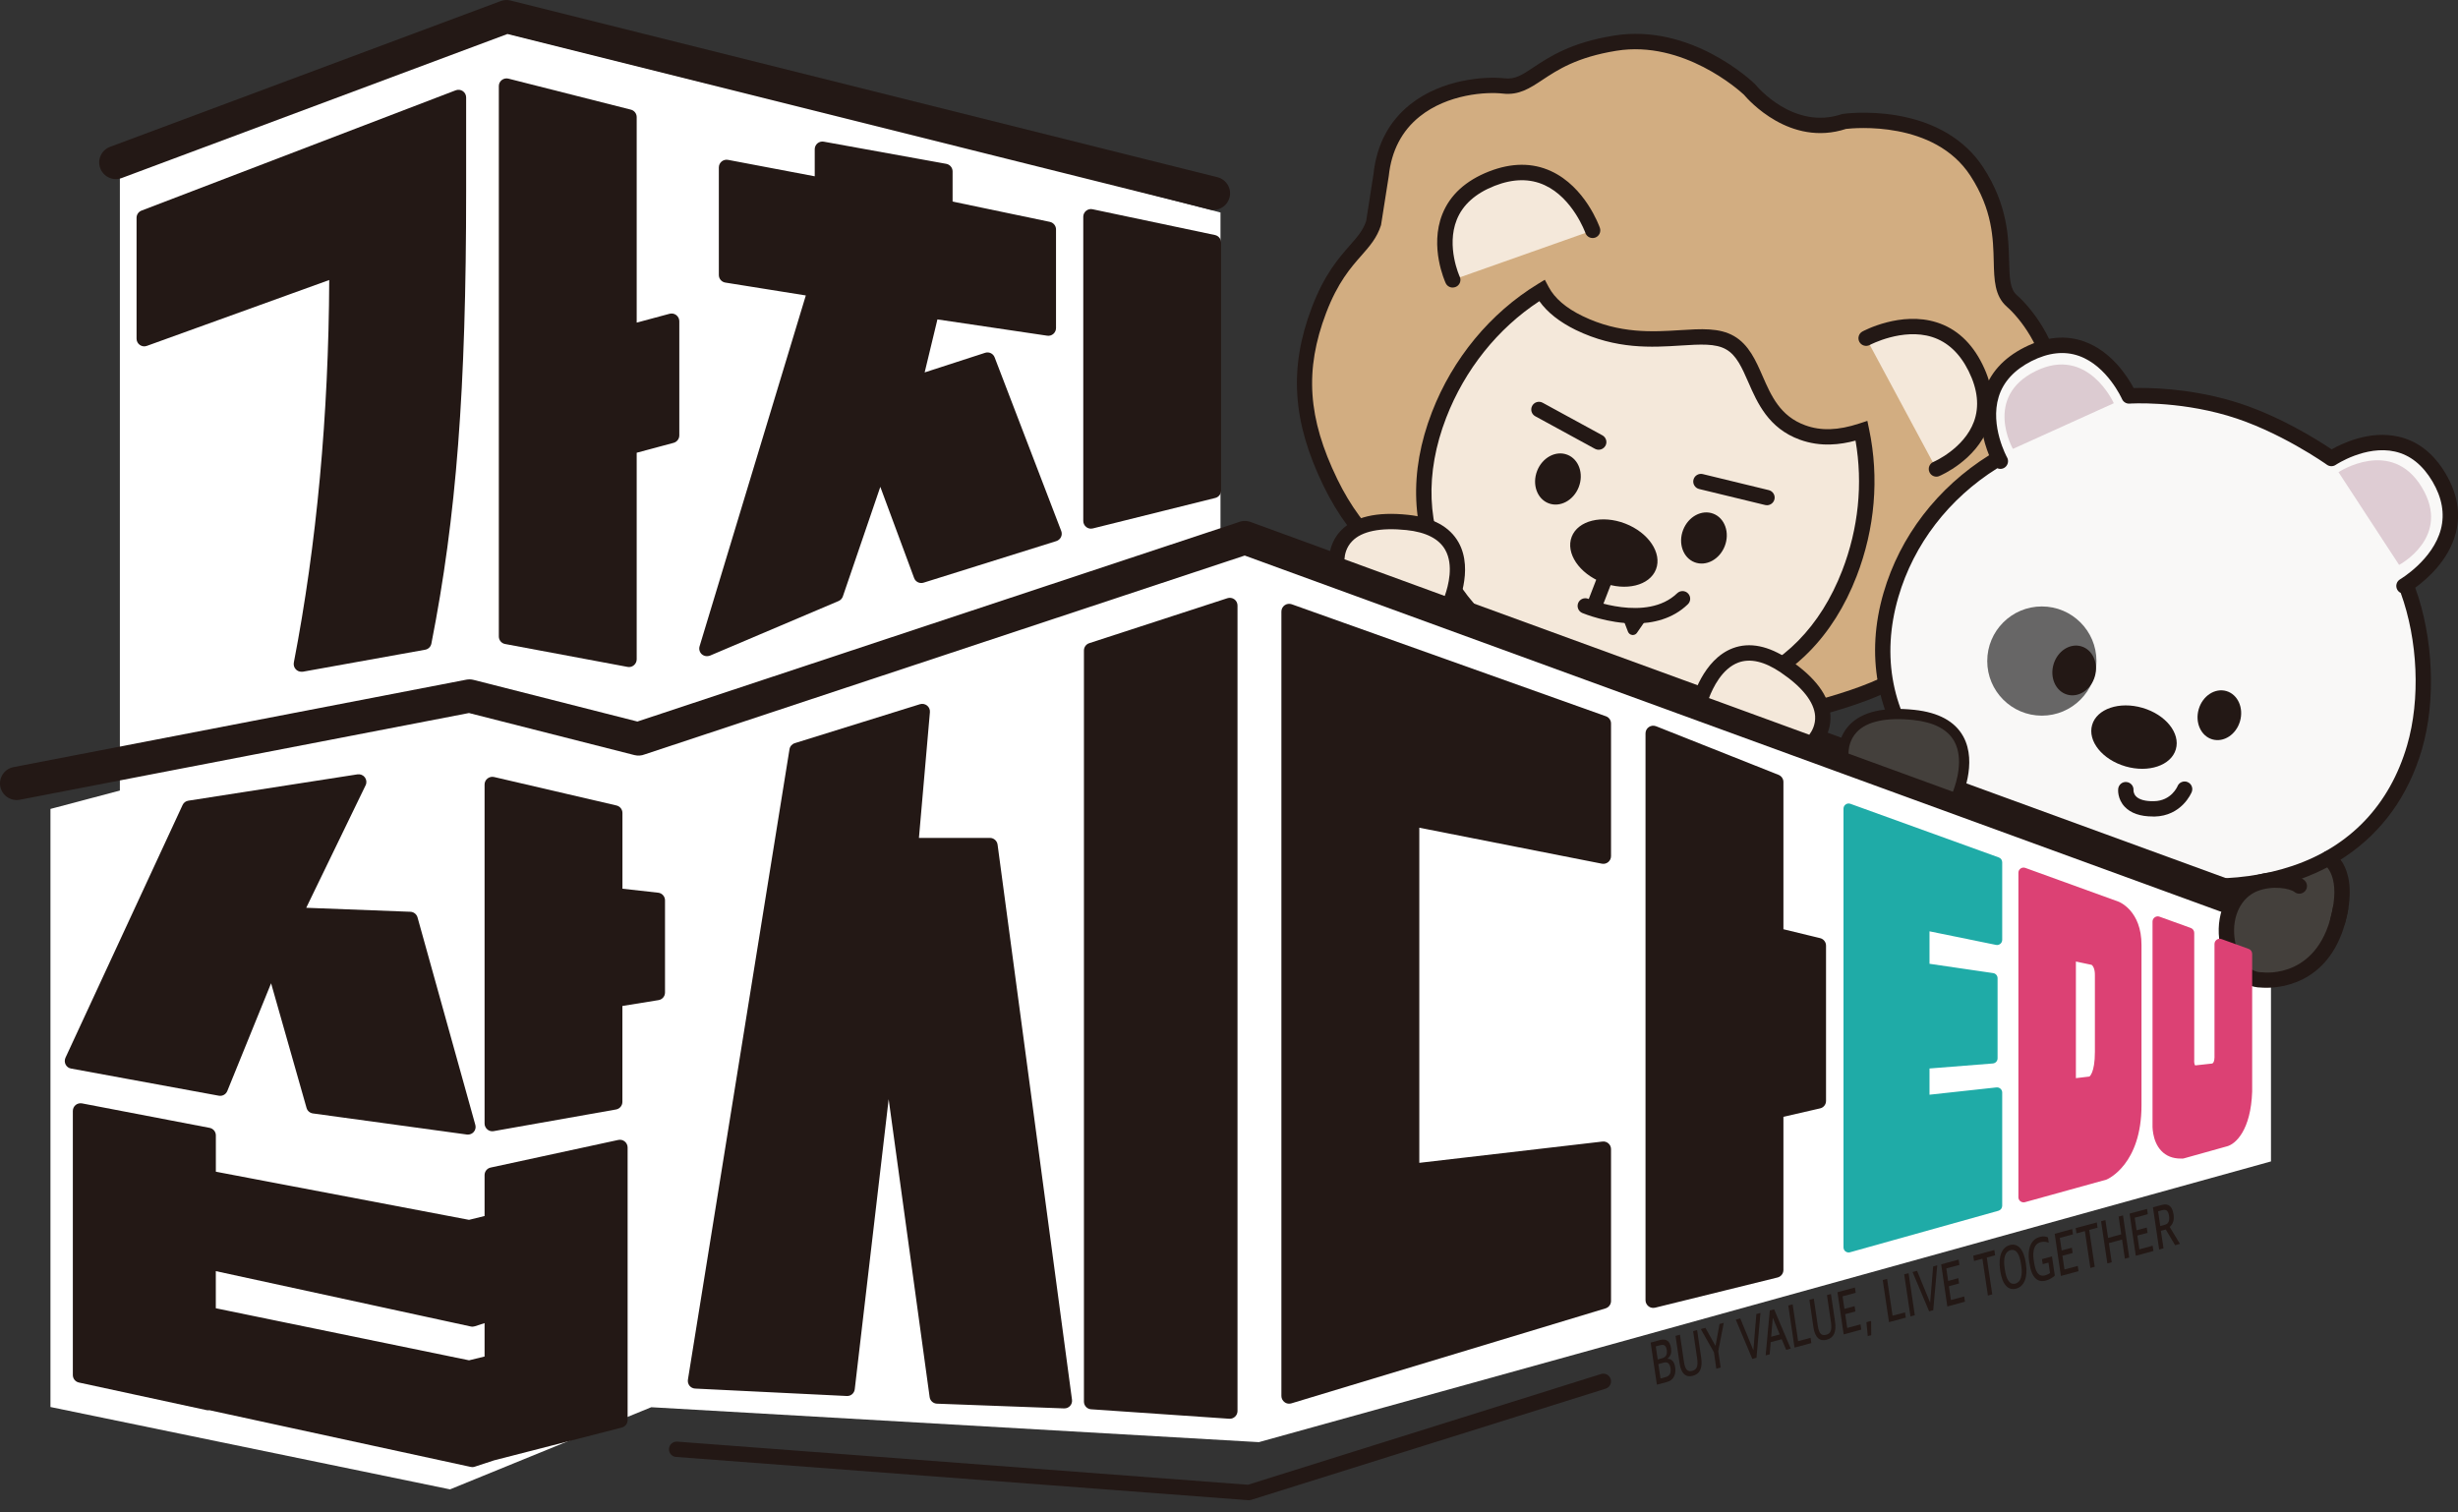 <svg width="104" height="64" viewBox="0 0 104 64" fill="none" xmlns="http://www.w3.org/2000/svg">
<rect x="0" y="0" width="104" height="64" fill="#333333" stroke="none"/>
<g clip-path="url(#clip0)">
<path d="M96.698 37.149C96.698 37.149 97.028 37.474 96.215 37.472C95.456 37.468 94.956 38.059 94.689 38.974C94.388 40.006 94.869 40.749 95.356 40.894C95.356 40.894 97.517 41.863 98.913 39.336C100.556 36.029 96.596 33.512 96.596 33.512" fill="#44403C"/>
<path d="M61.337 24.873C59.456 24.422 57.557 23.029 56.289 20.413C55.021 17.797 54.852 15.633 55.808 13.119C56.695 10.785 57.77 10.542 58.123 9.419L58.437 7.408C58.806 3.925 62.343 3.485 63.621 3.633C64.9 3.782 65.202 2.33 68.34 1.823C71.478 1.316 74.021 3.78 74.021 3.78C74.021 3.78 75.75 5.902 78.032 5.135C78.032 5.135 81.906 4.593 83.639 7.256C85.373 9.92 84.16 11.888 85.129 12.736C86.1 13.583 88.15 16.498 85.818 19.112C85.818 19.112 85.616 19.344 85.534 19.634C85.263 20.584 86.26 21.819 85.217 23.169C84.572 24.004 83.473 24.305 83.2 25.25C82.452 27.834 80.265 28.976 77.475 29.795C74.686 30.614 73.167 30.538 71.569 29.448" fill="#D2AD81"/>
<path d="M74.389 30.671C73.247 30.671 72.326 30.359 71.387 29.719L71.754 29.182C73.253 30.205 74.675 30.283 77.387 29.485C79.799 28.776 82.135 27.762 82.89 25.161C83.082 24.498 83.596 24.116 84.093 23.746C84.403 23.516 84.725 23.278 84.962 22.972C85.529 22.237 85.404 21.57 85.269 20.861C85.183 20.404 85.103 19.973 85.224 19.548C85.324 19.199 85.549 18.93 85.575 18.902C86.29 18.1 86.622 17.205 86.561 16.24C86.466 14.717 85.445 13.444 84.916 12.983C84.392 12.523 84.376 11.847 84.357 11.065C84.333 10.089 84.305 8.878 83.369 7.436C81.838 5.087 78.444 5.416 78.106 5.455C75.739 6.227 73.977 4.233 73.784 4.005C73.6 3.834 71.225 1.691 68.392 2.148C66.714 2.419 65.906 2.954 65.258 3.383C64.727 3.734 64.27 4.038 63.585 3.96C62.889 3.88 61.259 3.977 60.067 4.931C59.313 5.536 58.873 6.381 58.76 7.447L58.433 9.524C58.262 10.065 57.954 10.414 57.596 10.82C57.152 11.325 56.601 11.951 56.111 13.238C55.193 15.653 55.329 17.692 56.582 20.274C57.687 22.556 59.404 24.078 61.413 24.559L61.261 25.192C59.059 24.663 57.191 23.018 55.997 20.558C54.677 17.833 54.529 15.575 55.505 13.009C56.036 11.611 56.632 10.934 57.108 10.39C57.436 10.018 57.674 9.747 57.804 9.35L58.114 7.363C58.244 6.134 58.764 5.141 59.66 4.424C61.019 3.336 62.87 3.223 63.658 3.314C64.107 3.368 64.404 3.169 64.898 2.841C65.561 2.401 66.469 1.799 68.288 1.506C71.548 0.98 74.138 3.444 74.246 3.55L74.272 3.578C74.337 3.659 75.893 5.516 77.928 4.831L77.987 4.818C78.028 4.812 79.019 4.677 80.239 4.881C81.882 5.154 83.152 5.917 83.913 7.085C84.951 8.683 84.983 10.052 85.007 11.054C85.025 11.804 85.048 12.239 85.343 12.497C85.941 13.02 87.101 14.465 87.209 16.203C87.281 17.348 86.895 18.401 86.061 19.335C86.061 19.335 85.907 19.517 85.846 19.73C85.766 20.007 85.831 20.35 85.907 20.744C86.045 21.485 86.221 22.409 85.473 23.373C85.183 23.75 84.823 24.015 84.478 24.273C84.03 24.604 83.644 24.892 83.512 25.346C82.669 28.256 80.033 29.388 77.569 30.111C76.301 30.48 75.278 30.671 74.389 30.671Z" fill="#231815"/>
<path d="M81.932 19.845C81.932 19.845 85.053 18.529 83.588 15.562C82.122 12.595 78.96 14.313 78.96 14.313" fill="#F4E8DA"/>
<path d="M81.932 20.17C81.804 20.17 81.685 20.096 81.633 19.97C81.563 19.806 81.641 19.615 81.806 19.546C81.828 19.537 83.098 18.982 83.518 17.844C83.754 17.203 83.681 16.483 83.295 15.705C82.924 14.955 82.406 14.47 81.752 14.261C80.499 13.863 79.125 14.591 79.112 14.597C78.954 14.682 78.756 14.623 78.672 14.467C78.587 14.311 78.644 14.112 78.802 14.027C78.867 13.993 80.425 13.16 81.945 13.642C82.775 13.904 83.425 14.502 83.878 15.417C84.346 16.364 84.428 17.259 84.125 18.074C83.603 19.478 82.12 20.116 82.057 20.142C82.016 20.163 81.973 20.17 81.932 20.17Z" fill="#231815"/>
<path d="M101.794 24.747C102.585 26.759 102.786 29.463 102.158 31.624C100.534 37.197 94.765 38.541 88.648 36.761C82.532 34.98 78.386 30.747 80.009 25.174C80.725 22.716 82.346 20.746 84.459 19.461L84.634 19.513C84.634 19.513 82.927 16.451 85.8 14.99C88.677 13.531 90.079 16.752 90.079 16.752C90.079 16.752 92.066 16.611 94.325 17.27C96.583 17.927 98.642 19.4 98.642 19.4C98.642 19.4 101.555 17.434 103.198 20.211C104.841 22.987 101.713 24.795 101.713 24.795L101.794 24.747Z" fill="#F9F8F7"/>
<path d="M93.469 37.827C91.949 37.827 90.3 37.58 88.555 37.073C81.637 35.057 78.16 30.352 79.695 25.083C80.391 22.695 81.973 20.634 84.16 19.264C83.932 18.705 83.622 17.649 83.941 16.607C84.188 15.794 84.764 15.152 85.653 14.701C86.542 14.251 87.396 14.166 88.189 14.452C89.351 14.87 90.033 15.963 90.276 16.42C90.864 16.403 92.539 16.414 94.416 16.96C96.343 17.521 98.1 18.642 98.655 19.015C99.104 18.759 100.268 18.202 101.475 18.475C102.299 18.659 102.973 19.188 103.48 20.046C103.978 20.889 104.121 21.735 103.905 22.562C103.603 23.716 102.68 24.513 102.19 24.869C102.96 26.995 103.075 29.652 102.472 31.715C101.321 35.658 97.977 37.827 93.469 37.827ZM84.507 19.814C82.456 21.099 80.972 23.029 80.321 25.265C79.587 27.786 80.057 30.179 81.68 32.186C83.206 34.074 85.649 35.55 88.742 36.449C91.835 37.351 94.685 37.418 96.986 36.644C99.433 35.823 101.113 34.056 101.848 31.535C102.414 29.593 102.305 27.092 101.577 25.09C101.518 25.061 101.466 25.018 101.432 24.955C101.343 24.799 101.397 24.602 101.551 24.513C101.564 24.505 102.936 23.694 103.276 22.393C103.445 21.741 103.326 21.063 102.921 20.376C102.509 19.678 101.974 19.251 101.332 19.108C100.094 18.828 98.84 19.663 98.826 19.671C98.714 19.747 98.566 19.745 98.456 19.667C98.436 19.652 96.412 18.217 94.236 17.584C92.06 16.949 90.122 17.077 90.105 17.079C89.968 17.09 89.838 17.01 89.784 16.884C89.778 16.871 89.16 15.488 87.968 15.063C87.35 14.842 86.672 14.916 85.95 15.282C85.226 15.651 84.758 16.16 84.565 16.797C84.19 18.026 84.914 19.344 84.921 19.357C84.986 19.472 84.972 19.615 84.89 19.719C84.808 19.823 84.671 19.866 84.546 19.827L84.507 19.814Z" fill="#231815"/>
<path d="M86.392 30.283C87.668 30.283 88.703 29.248 88.703 27.972C88.703 26.696 87.668 25.662 86.392 25.662C85.116 25.662 84.082 26.696 84.082 27.972C84.082 29.248 85.116 30.283 86.392 30.283Z" fill="#676666"/>
<path d="M88.634 28.625C88.799 28.061 88.54 27.489 88.058 27.349C87.575 27.208 87.05 27.552 86.886 28.116C86.722 28.68 86.98 29.252 87.463 29.392C87.945 29.533 88.47 29.189 88.634 28.625Z" fill="#231815"/>
<path d="M94.777 30.519C94.941 29.955 94.683 29.384 94.201 29.243C93.718 29.102 93.193 29.446 93.029 30.01C92.865 30.575 93.123 31.146 93.605 31.287C94.088 31.427 94.613 31.084 94.777 30.519Z" fill="#231815"/>
<path d="M92.062 31.707C92.261 31.023 91.63 30.238 90.651 29.953C89.674 29.668 88.719 29.991 88.52 30.675C88.321 31.359 88.952 32.144 89.93 32.429C90.908 32.714 91.863 32.391 92.062 31.707Z" fill="#231815"/>
<path d="M101.508 23.904C101.508 23.904 103.746 22.727 102.466 20.614C101.185 18.501 98.944 19.979 98.944 19.979" fill="#DECCD3"/>
<path d="M91.091 34.55C90.553 34.55 90.15 34.409 89.892 34.132C89.591 33.807 89.617 33.425 89.622 33.384C89.639 33.204 89.799 33.072 89.975 33.092C90.153 33.109 90.283 33.263 90.27 33.438C90.27 33.452 90.267 33.586 90.378 33.699C90.512 33.837 90.775 33.911 91.137 33.902C91.874 33.889 92.129 33.278 92.131 33.272C92.199 33.105 92.387 33.025 92.554 33.092C92.721 33.159 92.801 33.347 92.734 33.514C92.717 33.556 92.311 34.531 91.147 34.553C91.13 34.55 91.111 34.55 91.091 34.55Z" fill="#231815"/>
<path d="M85.168 18.995C85.168 18.995 83.91 16.799 86.126 15.705C88.341 14.61 89.437 17.062 89.437 17.062" fill="#DCCBD1"/>
<path d="M76.266 18.297C74.188 17.541 74.465 15.222 73.197 14.498C71.929 13.774 69.638 15.037 66.816 13.665C65.962 13.251 65.486 12.766 65.234 12.293C63.346 13.444 61.775 15.256 60.888 17.554C58.875 22.762 61.755 26.869 66.55 28.722C71.344 30.575 76.236 29.47 78.249 24.262C79.029 22.242 79.166 20.146 78.763 18.228C78.007 18.475 77.15 18.62 76.266 18.297Z" fill="#F4E8DA"/>
<path d="M70.752 29.888C69.376 29.888 67.919 29.6 66.433 29.026C63.888 28.042 61.968 26.496 60.884 24.556C59.705 22.448 59.601 19.985 60.587 17.439C61.465 15.169 63.056 13.245 65.067 12.018L65.362 11.838L65.525 12.144C65.778 12.621 66.261 13.037 66.962 13.375C68.524 14.133 69.944 14.043 71.084 13.971C71.977 13.915 72.746 13.865 73.362 14.218C73.993 14.58 74.289 15.256 74.576 15.913C74.94 16.745 75.315 17.608 76.381 17.996C77.046 18.239 77.772 18.215 78.665 17.922L79.01 17.809L79.084 18.165C79.515 20.222 79.331 22.372 78.555 24.383C77.571 26.93 75.839 28.683 73.548 29.453C72.67 29.743 71.732 29.888 70.752 29.888ZM65.132 12.744C63.37 13.899 61.979 15.638 61.192 17.671C60.279 20.031 60.368 22.302 61.45 24.238C62.46 26.046 64.263 27.491 66.667 28.419C69.068 29.346 71.376 29.489 73.338 28.833C75.44 28.128 77.031 26.507 77.944 24.147C78.633 22.365 78.826 20.471 78.509 18.644C77.876 18.815 77.04 18.928 76.151 18.605C74.823 18.122 74.352 17.04 73.973 16.173C73.706 15.564 73.477 15.037 73.032 14.784C72.586 14.528 71.94 14.569 71.118 14.621C69.903 14.699 68.388 14.795 66.671 13.962C65.988 13.626 65.47 13.219 65.132 12.744Z" fill="#231815"/>
<path d="M61.463 11.843C61.463 11.843 60.037 8.769 63.119 7.56C66.201 6.35 67.384 9.749 67.384 9.749" fill="#F4E8DA"/>
<path d="M61.463 12.168C61.339 12.168 61.222 12.098 61.168 11.979C61.14 11.916 60.472 10.449 61.029 9.057C61.352 8.249 62.016 7.642 62.999 7.256C63.951 6.884 64.833 6.877 65.624 7.241C67.074 7.907 67.666 9.569 67.692 9.641C67.75 9.81 67.662 9.996 67.493 10.055C67.321 10.113 67.137 10.024 67.079 9.855C67.074 9.84 66.547 8.379 65.351 7.833C64.727 7.547 64.018 7.558 63.24 7.863C62.429 8.182 61.89 8.665 61.636 9.3C61.183 10.434 61.755 11.693 61.762 11.706C61.838 11.869 61.766 12.062 61.604 12.137C61.554 12.157 61.508 12.168 61.463 12.168Z" fill="#231815"/>
<path d="M2.135 34.23L19.041 29.752L27.556 31.351L53.264 23.096L96.087 38.829V49.146L53.264 61.025L27.556 59.547L19.041 63.023L2.135 59.538V34.23Z" fill="white"/>
<path d="M5.072 7.118L21.364 1.099L51.64 8.993V23.618L27.183 31.815L20.755 30.094L5.072 33.651V7.118Z" fill="white"/>
<path d="M98.907 39.299C98.879 39.299 98.848 39.295 98.82 39.288C98.647 39.241 98.545 39.061 98.595 38.887C99.093 37.086 98.367 36.605 98.358 36.601C98.209 36.508 98.157 36.31 98.248 36.159C98.339 36.007 98.527 35.953 98.681 36.037C98.729 36.063 99.867 36.729 99.221 39.061C99.18 39.204 99.05 39.299 98.907 39.299Z" fill="#231815"/>
<path d="M28.415 13.594V18.427L26.611 18.91V27.901L21.429 26.932V3.641L26.611 4.955V14.075L28.415 13.594Z" fill="#231815"/>
<path d="M26.613 28.226C26.594 28.226 26.574 28.224 26.553 28.22L21.37 27.251C21.217 27.223 21.106 27.088 21.106 26.932V3.641C21.106 3.542 21.152 3.446 21.232 3.386C21.31 3.325 21.414 3.303 21.511 3.327L26.694 4.64C26.839 4.677 26.939 4.807 26.939 4.955V13.652L28.332 13.277C28.43 13.252 28.534 13.271 28.614 13.334C28.694 13.395 28.742 13.49 28.742 13.592V18.425C28.742 18.572 28.642 18.7 28.501 18.739L26.939 19.158V27.899C26.939 27.996 26.895 28.087 26.822 28.148C26.761 28.2 26.687 28.226 26.613 28.226ZM21.754 26.661L26.286 27.509V18.91C26.286 18.763 26.386 18.635 26.527 18.596L28.089 18.178V14.017L26.696 14.389C26.598 14.415 26.494 14.396 26.414 14.333C26.334 14.27 26.286 14.177 26.286 14.075V5.208L21.754 4.06V26.661Z" fill="#231815"/>
<path d="M44.353 9.706V13.88L39.414 13.147L38.671 16.244L41.781 15.235L44.598 22.582L38.98 24.342L37.231 19.628L35.352 25.127L29.91 27.441L34.514 12.239L30.738 11.637V7.085L34.795 7.855V6.316L39.977 7.254V8.793L44.353 9.706Z" fill="#231815"/>
<path d="M29.91 27.766C29.832 27.766 29.754 27.738 29.693 27.684C29.6 27.599 29.563 27.47 29.6 27.348L34.095 12.502L30.688 11.957C30.53 11.931 30.415 11.797 30.415 11.637V7.085C30.415 6.988 30.458 6.897 30.532 6.834C30.606 6.773 30.705 6.747 30.801 6.764L34.472 7.46V6.314C34.472 6.218 34.516 6.125 34.589 6.064C34.663 6.004 34.761 5.976 34.856 5.995L40.038 6.933C40.192 6.962 40.305 7.096 40.305 7.254V8.529L44.423 9.389C44.572 9.422 44.681 9.554 44.681 9.708V13.882C44.681 13.977 44.639 14.066 44.568 14.129C44.496 14.192 44.401 14.22 44.308 14.205L39.663 13.516L39.123 15.759L41.681 14.929C41.846 14.875 42.023 14.961 42.084 15.122L44.902 22.469C44.934 22.554 44.93 22.647 44.891 22.727C44.852 22.807 44.78 22.868 44.696 22.896L39.078 24.656C38.913 24.708 38.736 24.622 38.677 24.459L37.247 20.601L35.662 25.237C35.632 25.324 35.567 25.395 35.482 25.432L30.04 27.743C29.997 27.758 29.953 27.766 29.91 27.766ZM31.063 11.359L34.566 11.918C34.659 11.934 34.741 11.988 34.791 12.068C34.841 12.148 34.854 12.246 34.826 12.335L30.424 26.871L35.092 24.89L36.924 19.528C36.969 19.398 37.09 19.309 37.227 19.309C37.229 19.309 37.229 19.309 37.231 19.309C37.368 19.309 37.489 19.394 37.537 19.522L39.178 23.945L44.171 22.381L41.59 15.644L38.775 16.559C38.662 16.596 38.541 16.567 38.454 16.487C38.367 16.407 38.33 16.288 38.358 16.173L39.102 13.076C39.141 12.911 39.299 12.805 39.466 12.831L44.033 13.507V9.97L39.915 9.11C39.765 9.079 39.657 8.945 39.657 8.791V7.525L35.125 6.704V7.852C35.125 7.95 35.081 8.041 35.008 8.104C34.934 8.167 34.834 8.191 34.739 8.173L31.067 7.478V11.359H31.063Z" fill="#231815"/>
<path d="M9.313 46.046L3.063 44.897L8.019 34.203L15.176 33.09L12.447 38.718L17.354 38.907L19.799 47.685L13.282 46.792L11.524 40.61L9.313 46.046Z" fill="#231815"/>
<path d="M19.799 48.01C19.784 48.01 19.769 48.01 19.756 48.008L13.238 47.115C13.111 47.097 13.004 47.006 12.97 46.881L11.47 41.607L9.617 46.167C9.558 46.311 9.409 46.393 9.257 46.365L3.006 45.216C2.906 45.199 2.822 45.136 2.776 45.045C2.731 44.956 2.729 44.85 2.77 44.759L7.725 34.065C7.77 33.965 7.861 33.898 7.97 33.881L15.126 32.767C15.245 32.749 15.365 32.797 15.438 32.894C15.51 32.992 15.523 33.12 15.469 33.23L12.957 38.413L17.365 38.582C17.506 38.588 17.627 38.684 17.666 38.82L20.111 47.598C20.142 47.704 20.116 47.817 20.044 47.899C19.981 47.971 19.892 48.01 19.799 48.01ZM13.535 46.499L19.353 47.297L17.103 39.223L12.434 39.043C12.324 39.039 12.224 38.98 12.168 38.885C12.111 38.792 12.107 38.675 12.155 38.575L14.613 33.504L8.24 34.496L3.535 44.65L9.112 45.675L11.221 40.487C11.273 40.359 11.403 40.279 11.539 40.285C11.678 40.294 11.797 40.387 11.834 40.522L13.535 46.499Z" fill="#231815"/>
<path d="M95.151 38.965C95.062 38.965 94.971 38.948 94.884 38.913L52.665 23.508L27.283 31.921C27.144 31.978 26.991 31.988 26.845 31.952L19.843 30.172L0.837 33.842C0.457 33.913 0.087 33.666 0.013 33.285C-0.061 32.903 0.189 32.535 0.57 32.461L19.73 28.761C19.832 28.742 19.936 28.744 20.038 28.77L26.969 30.532L52.403 22.096C52.574 22.027 52.765 22.027 52.934 22.096L95.419 37.611C95.779 37.758 95.95 38.17 95.803 38.528C95.69 38.801 95.428 38.965 95.151 38.965Z" fill="#231815"/>
<path d="M35.844 58.745L29.429 58.431L33.727 31.752L39.022 30.105L38.525 35.777H41.885L45.034 59.27L39.657 59.07L37.576 43.931L35.844 58.745ZM52.035 59.709L46.189 59.309V27.526L52.035 25.623V59.709Z" fill="#231815"/>
<path d="M52.035 60.035C52.028 60.035 52.02 60.035 52.013 60.035L46.165 59.634C45.994 59.623 45.862 59.48 45.862 59.309V27.526C45.862 27.385 45.953 27.259 46.087 27.216L51.933 25.313C52.03 25.28 52.141 25.298 52.225 25.358C52.31 25.419 52.36 25.517 52.36 25.621V59.707C52.36 59.798 52.323 59.883 52.256 59.946C52.195 60.004 52.117 60.035 52.035 60.035ZM46.514 59.005L51.71 59.363V26.072L46.514 27.762V59.005ZM45.034 59.597C45.03 59.597 45.025 59.597 45.021 59.597L39.644 59.397C39.486 59.391 39.355 59.274 39.334 59.118L37.6 46.512L36.165 58.786C36.146 58.955 36 59.083 35.827 59.072L29.412 58.758C29.318 58.754 29.234 58.71 29.175 58.639C29.117 58.567 29.093 58.474 29.106 58.383L33.404 31.705C33.423 31.583 33.51 31.484 33.629 31.447L38.924 29.799C39.028 29.767 39.141 29.789 39.225 29.856C39.31 29.923 39.355 30.029 39.345 30.138L38.881 35.456H41.885C42.047 35.456 42.186 35.578 42.208 35.738L45.357 59.23C45.37 59.326 45.34 59.421 45.275 59.493C45.214 59.558 45.127 59.597 45.034 59.597ZM39.943 58.756L44.661 58.931L41.601 36.104H38.528C38.437 36.104 38.35 36.065 38.287 35.998C38.226 35.931 38.196 35.84 38.202 35.751L38.655 30.562L34.015 32.006L29.806 58.125L35.556 58.407L37.253 43.896C37.273 43.734 37.409 43.61 37.572 43.608C37.734 43.597 37.875 43.727 37.897 43.89L39.943 58.756Z" fill="#231815"/>
<path d="M67.837 30.616V36.23L59.725 34.633V49.575L67.837 48.63V55.052L54.542 59.072V25.874L67.837 30.616Z" fill="#231815"/>
<path d="M54.542 59.397C54.473 59.397 54.406 59.376 54.349 59.332C54.267 59.272 54.217 59.174 54.217 59.072V25.877C54.217 25.77 54.269 25.671 54.356 25.61C54.443 25.549 54.553 25.534 54.653 25.569L67.948 30.309C68.078 30.354 68.164 30.478 68.164 30.614V36.228C68.164 36.325 68.121 36.416 68.045 36.479C67.969 36.542 67.872 36.566 67.776 36.547L60.052 35.025V49.206L67.802 48.305C67.896 48.294 67.987 48.324 68.056 48.385C68.125 48.446 68.164 48.534 68.164 48.628V55.052C68.164 55.195 68.071 55.321 67.933 55.364L54.638 59.384C54.605 59.391 54.575 59.397 54.542 59.397ZM54.867 26.336V58.632L67.512 54.809V48.994L59.761 49.895C59.668 49.906 59.577 49.878 59.508 49.815C59.438 49.755 59.4 49.666 59.4 49.572V34.631C59.4 34.533 59.443 34.442 59.519 34.379C59.595 34.316 59.692 34.292 59.788 34.312L67.512 35.834V30.844L54.867 26.336Z" fill="#231815"/>
<path d="M27.814 38.098V42L26.011 42.292V46.627L20.829 47.544V33.196L26.011 34.401V37.897L27.814 38.098Z" fill="#231815"/>
<path d="M20.829 47.869C20.753 47.869 20.679 47.843 20.621 47.793C20.547 47.73 20.503 47.639 20.503 47.544V33.196C20.503 33.096 20.549 33.003 20.627 32.942C20.705 32.881 20.807 32.858 20.902 32.879L26.085 34.084C26.232 34.119 26.336 34.249 26.336 34.401V37.606L27.849 37.775C28.014 37.793 28.137 37.934 28.137 38.098V42C28.137 42.16 28.022 42.294 27.864 42.32L26.334 42.568V46.627C26.334 46.785 26.221 46.92 26.065 46.948L20.883 47.865C20.866 47.867 20.848 47.869 20.829 47.869ZM21.154 33.605V47.156L25.686 46.354V42.29C25.686 42.13 25.801 41.995 25.959 41.969L27.489 41.722V38.389L25.976 38.22C25.811 38.202 25.688 38.062 25.688 37.897V34.659L21.154 33.605Z" fill="#231815"/>
<path d="M20.829 49.724V51.712L19.853 51.952L8.808 49.852V48.047L3.407 47.011V58.181L8.808 59.35V59.326L19.992 61.753L20.831 61.48L26.232 60.093V48.556L20.829 49.724ZM19.853 57.893L8.808 55.624V53.383L19.992 55.81L20.831 55.537V57.653L19.853 57.893Z" fill="#231815"/>
<path d="M19.99 62.081C19.966 62.081 19.944 62.078 19.921 62.074L8.86 59.673C8.819 59.679 8.778 59.679 8.739 59.67L3.338 58.502C3.188 58.47 3.082 58.337 3.082 58.184V47.011C3.082 46.913 3.125 46.822 3.199 46.759C3.275 46.699 3.372 46.673 3.468 46.69L8.869 47.726C9.023 47.756 9.133 47.889 9.133 48.044V49.581L19.845 51.618L20.503 51.456V49.724C20.503 49.57 20.61 49.438 20.759 49.406L26.16 48.237C26.258 48.216 26.358 48.24 26.433 48.302C26.509 48.363 26.555 48.456 26.555 48.556V60.093C26.555 60.24 26.455 60.37 26.31 60.407L20.909 61.794L20.09 62.063C20.057 62.074 20.022 62.081 19.99 62.081ZM8.806 59.001C8.83 59.001 8.852 59.003 8.875 59.007L19.973 61.417L20.727 61.17L25.902 59.839V48.959L21.152 49.986V51.712C21.152 51.861 21.05 51.991 20.904 52.028L19.929 52.269C19.884 52.28 19.836 52.282 19.79 52.273L8.745 50.173C8.592 50.145 8.481 50.01 8.481 49.854V48.318L3.73 47.407V57.923L8.752 59.009C8.769 59.003 8.789 59.001 8.806 59.001ZM19.853 58.218C19.832 58.218 19.81 58.216 19.788 58.212L8.743 55.943C8.592 55.912 8.483 55.778 8.483 55.624V53.383C8.483 53.285 8.529 53.192 8.605 53.129C8.68 53.069 8.782 53.045 8.878 53.064L19.975 55.474L20.729 55.227C20.829 55.195 20.937 55.212 21.021 55.273C21.106 55.333 21.156 55.431 21.156 55.535V57.65C21.156 57.8 21.054 57.93 20.909 57.967L19.933 58.207C19.905 58.216 19.879 58.218 19.853 58.218ZM9.131 55.359L19.847 57.562L20.503 57.401V55.988L20.09 56.122C20.035 56.14 19.977 56.144 19.921 56.131L9.131 53.788V55.359Z" fill="#231815"/>
<path d="M76.934 40.014V46.586L75.13 47V53.74L69.948 55.019V31.033L75.13 33.09V39.577L76.934 40.014Z" fill="#231815"/>
<path d="M69.948 55.344C69.877 55.344 69.805 55.32 69.749 55.275C69.671 55.214 69.623 55.119 69.623 55.019V31.033C69.623 30.924 69.677 30.825 69.766 30.764C69.855 30.703 69.97 30.692 70.07 30.731L75.252 32.788C75.375 32.838 75.458 32.957 75.458 33.09V39.321L77.012 39.698C77.157 39.733 77.261 39.865 77.261 40.014V46.586C77.261 46.738 77.157 46.87 77.007 46.902L75.458 47.258V53.74C75.458 53.89 75.356 54.02 75.211 54.057L70.028 55.336C70 55.34 69.974 55.344 69.948 55.344ZM70.273 31.512V54.603L74.805 53.485V46.998C74.805 46.846 74.909 46.714 75.059 46.681L76.609 46.326V40.27L75.055 39.893C74.909 39.858 74.805 39.726 74.805 39.577V33.311L70.273 31.512Z" fill="#231815"/>
<path d="M12.753 28.1C13.834 22.495 14.257 16.793 14.257 11.387L6.106 14.333V9.216L19.4 4.125V8.08C19.4 15.969 19.062 21.448 17.935 27.173L12.753 28.1Z" fill="#231815"/>
<path d="M12.753 28.425C12.666 28.425 12.584 28.391 12.521 28.328C12.445 28.252 12.413 28.144 12.432 28.037C13.401 23.022 13.904 17.58 13.93 11.849L6.214 14.636C6.114 14.673 6.004 14.658 5.917 14.597C5.83 14.537 5.778 14.437 5.778 14.331V9.216C5.778 9.081 5.861 8.96 5.986 8.912L19.281 3.821C19.381 3.782 19.494 3.795 19.582 3.856C19.671 3.916 19.723 4.016 19.723 4.125V8.08C19.723 16.489 19.311 21.86 18.252 27.235C18.226 27.368 18.122 27.47 17.989 27.493L12.807 28.425C12.792 28.423 12.772 28.425 12.753 28.425ZM14.257 11.062C14.322 11.062 14.389 11.082 14.444 11.121C14.53 11.182 14.582 11.281 14.582 11.387C14.582 17.151 14.103 22.634 13.16 27.697L17.66 26.889C18.679 21.631 19.075 16.327 19.075 8.078V4.595L6.431 9.439V13.871L14.146 11.084C14.183 11.069 14.22 11.062 14.257 11.062Z" fill="#231815"/>
<path d="M51.341 20.755L46.159 22.044V9.172L51.341 10.265V20.755Z" fill="#231815"/>
<path d="M46.159 22.37C46.087 22.37 46.016 22.346 45.959 22.3C45.882 22.24 45.834 22.144 45.834 22.045V9.172C45.834 9.075 45.877 8.982 45.955 8.919C46.031 8.858 46.131 8.832 46.226 8.854L51.408 9.946C51.558 9.979 51.666 10.111 51.666 10.265V20.755C51.666 20.904 51.564 21.035 51.419 21.071L46.237 22.361C46.211 22.365 46.185 22.37 46.159 22.37ZM46.484 9.573V21.628L51.016 20.501V10.529L46.484 9.573Z" fill="#231815"/>
<path d="M51.341 8.884C51.285 8.884 51.226 8.878 51.17 8.862L21.47 1.439L5.148 7.534C4.783 7.67 4.378 7.484 4.242 7.12C4.105 6.756 4.291 6.35 4.656 6.214L21.184 0.046C21.316 -0.004 21.462 -0.013 21.6 0.022L51.512 7.499C51.889 7.595 52.119 7.976 52.024 8.353C51.944 8.672 51.655 8.884 51.341 8.884Z" fill="#231815"/>
<path d="M69.84 56.812L70.237 56.705C70.52 56.63 70.659 56.764 70.703 57.046C70.731 57.23 70.696 57.38 70.559 57.486L70.562 57.499C70.72 57.499 70.839 57.603 70.878 57.858C70.921 58.153 70.815 58.403 70.536 58.478L70.104 58.593L69.84 56.812ZM70.319 57.477C70.457 57.44 70.553 57.345 70.523 57.135C70.492 56.924 70.401 56.883 70.249 56.922L70.057 56.974L70.139 57.525L70.319 57.477ZM70.481 58.27C70.644 58.227 70.711 58.101 70.681 57.895C70.648 57.681 70.546 57.618 70.382 57.663L70.167 57.722L70.258 58.331L70.481 58.27Z" fill="#231815"/>
<path d="M71.064 57.687L70.893 56.528L71.08 56.478L71.249 57.622C71.301 57.975 71.415 58.058 71.602 58.008C71.786 57.958 71.858 57.826 71.806 57.471L71.637 56.328L71.806 56.283L71.977 57.436C72.044 57.893 71.927 58.136 71.626 58.218C71.327 58.296 71.129 58.129 71.064 57.687Z" fill="#231815"/>
<path d="M72.519 57.225L71.962 56.239L72.157 56.187L72.582 56.946L72.586 56.944L72.755 56.025L72.933 55.977L72.701 57.176L72.803 57.865L72.618 57.915L72.519 57.225Z" fill="#231815"/>
<path d="M73.442 55.841L73.633 55.789L74.183 57.13L74.188 57.128L74.313 55.604L74.487 55.557L74.318 57.455L74.142 57.503L73.442 55.841Z" fill="#231815"/>
<path d="M74.881 55.453L75.065 55.403L75.768 57.067L75.575 57.119L75.386 56.669L74.92 56.794L74.877 57.308L74.706 57.353L74.881 55.453ZM74.94 56.565L75.302 56.467L75.011 55.769L75.007 55.771L74.94 56.565Z" fill="#231815"/>
<path d="M75.664 55.242L75.848 55.193L76.08 56.753L76.606 56.61L76.639 56.833L75.928 57.024L75.664 55.242Z" fill="#231815"/>
<path d="M76.728 56.161L76.557 55.002L76.743 54.952L76.912 56.096C76.964 56.45 77.079 56.532 77.265 56.482C77.45 56.432 77.521 56.3 77.469 55.945L77.3 54.802L77.469 54.757L77.64 55.91C77.707 56.367 77.59 56.61 77.289 56.692C76.992 56.77 76.793 56.606 76.728 56.161Z" fill="#231815"/>
<path d="M77.744 54.681L78.483 54.482L78.516 54.705L77.961 54.854L78.039 55.385L78.47 55.271L78.503 55.494L78.072 55.609L78.158 56.192L78.72 56.04L78.752 56.263L78.007 56.465L77.744 54.681Z" fill="#231815"/>
<path d="M78.969 55.949L79.168 55.895L79.175 56.499L79.027 56.538L78.969 55.949Z" fill="#231815"/>
<path d="M79.66 54.165L79.844 54.115L80.076 55.674L80.603 55.533L80.636 55.756L79.925 55.947L79.66 54.165Z" fill="#231815"/>
<path d="M80.568 53.922L80.753 53.873L81.017 55.654L80.833 55.704L80.568 53.922Z" fill="#231815"/>
<path d="M80.922 53.827L81.112 53.775L81.663 55.115L81.667 55.112L81.793 53.591L81.966 53.543L81.797 55.442L81.622 55.489L80.922 53.827Z" fill="#231815"/>
<path d="M82.133 53.5L82.872 53.3L82.905 53.524L82.35 53.673L82.428 54.204L82.857 54.087L82.89 54.31L82.458 54.428L82.545 55.011L83.106 54.859L83.139 55.082L82.393 55.284L82.133 53.5Z" fill="#231815"/>
<path d="M83.878 53.264L83.523 53.359L83.49 53.136L84.383 52.895L84.415 53.118L84.062 53.214L84.294 54.772L84.11 54.822L83.878 53.264Z" fill="#231815"/>
<path d="M84.632 53.779L84.626 53.727C84.541 53.164 84.704 52.774 85.04 52.685C85.369 52.596 85.625 52.85 85.712 53.437L85.72 53.489C85.805 54.053 85.64 54.44 85.306 54.529C84.972 54.618 84.719 54.367 84.632 53.779ZM85.525 53.58L85.512 53.493C85.451 53.081 85.319 52.834 85.059 52.902C84.827 52.964 84.76 53.266 84.814 53.632L84.827 53.723C84.888 54.133 85.022 54.382 85.276 54.315C85.51 54.254 85.579 53.953 85.525 53.58Z" fill="#231815"/>
<path d="M85.868 53.461L85.859 53.407C85.757 52.724 86.002 52.423 86.31 52.34C86.464 52.299 86.57 52.323 86.65 52.36L86.683 52.583C86.602 52.557 86.501 52.52 86.338 52.563C86.043 52.642 85.998 52.98 86.048 53.32L86.061 53.402C86.117 53.788 86.234 54.048 86.537 53.966C86.613 53.944 86.691 53.907 86.737 53.866L86.672 53.428L86.429 53.493L86.397 53.281L86.821 53.166L86.941 53.977C86.856 54.057 86.728 54.144 86.568 54.187C86.223 54.282 85.959 54.081 85.868 53.461Z" fill="#231815"/>
<path d="M86.936 52.208L87.675 52.009L87.708 52.232L87.153 52.382L87.231 52.913L87.662 52.798L87.695 53.021L87.263 53.136L87.35 53.719L87.912 53.567L87.944 53.79L87.198 53.992L86.936 52.208Z" fill="#231815"/>
<path d="M88.213 52.095L87.857 52.191L87.825 51.968L88.718 51.727L88.75 51.95L88.397 52.045L88.629 53.604L88.445 53.654L88.213 52.095Z" fill="#231815"/>
<path d="M88.898 51.679L89.082 51.629L89.195 52.382L89.752 52.232L89.641 51.48L89.825 51.43L90.09 53.212L89.906 53.261L89.786 52.453L89.229 52.603L89.349 53.411L89.164 53.461L88.898 51.679Z" fill="#231815"/>
<path d="M90.105 51.354L90.844 51.155L90.876 51.378L90.322 51.528L90.4 52.059L90.831 51.944L90.864 52.167L90.432 52.282L90.519 52.865L91.08 52.713L91.113 52.936L90.367 53.138L90.105 51.354Z" fill="#231815"/>
<path d="M91.093 51.087L91.475 50.986C91.746 50.912 91.915 51.046 91.965 51.389C92.001 51.64 91.934 51.798 91.806 51.916L91.808 51.928L92.236 52.635L92.03 52.691L91.635 52.026L91.429 52.082L91.54 52.824L91.356 52.873L91.093 51.087ZM91.581 51.833C91.75 51.788 91.806 51.666 91.774 51.447C91.741 51.233 91.655 51.163 91.486 51.209L91.31 51.257L91.403 51.881L91.581 51.833Z" fill="#231815"/>
<path d="M52.837 63.481C52.828 63.481 52.819 63.481 52.813 63.481L28.605 61.651C28.425 61.638 28.291 61.482 28.306 61.302C28.319 61.123 28.473 60.992 28.655 61.003L52.8 62.828L67.742 58.142C67.913 58.088 68.095 58.184 68.149 58.355C68.203 58.526 68.108 58.708 67.937 58.762L52.936 63.468C52.902 63.474 52.869 63.481 52.837 63.481Z" fill="#231815"/>
<path d="M97.201 37.284C97.201 37.284 96.451 37.119 95.513 37.379C94.637 37.622 94.175 38.681 94.199 39.711C94.227 40.873 95.051 41.484 95.662 41.475C95.662 41.475 97.728 41.482 98.421 38.421" fill="#44403C"/>
<path d="M95.894 41.798C95.786 41.798 95.706 41.792 95.666 41.789C94.901 41.787 94.052 41.087 93.896 39.737C93.757 38.543 94.31 37.485 95.27 37.104C96.093 36.776 97.084 36.911 97.491 37.24C97.63 37.353 97.652 37.559 97.539 37.697C97.426 37.836 97.221 37.858 97.082 37.745C96.889 37.589 96.145 37.457 95.51 37.708C94.828 37.979 94.438 38.764 94.542 39.663C94.652 40.626 95.205 41.142 95.671 41.142C95.675 41.142 95.679 41.142 95.684 41.142C95.699 41.142 95.714 41.142 95.729 41.144C95.827 41.157 98.165 41.423 98.712 38.389C98.744 38.211 98.913 38.096 99.089 38.127C99.266 38.159 99.383 38.328 99.351 38.504C98.805 41.529 96.642 41.798 95.894 41.798Z" fill="#231815"/>
<path d="M66.799 20.609C67.018 20.042 66.801 19.43 66.314 19.242C65.827 19.053 65.255 19.361 65.036 19.928C64.817 20.495 65.033 21.108 65.52 21.296C66.007 21.484 66.579 21.176 66.799 20.609Z" fill="#231815"/>
<path d="M72.977 23.106C73.196 22.538 72.979 21.926 72.493 21.738C72.006 21.55 71.433 21.857 71.214 22.425C70.995 22.992 71.212 23.604 71.699 23.792C72.186 23.98 72.758 23.673 72.977 23.106Z" fill="#231815"/>
<path d="M70.066 24.092C70.333 23.403 69.75 22.536 68.765 22.155C67.78 21.775 66.766 22.025 66.5 22.714C66.234 23.403 66.816 24.27 67.801 24.65C68.786 25.031 69.8 24.78 70.066 24.092Z" fill="#231815"/>
<path d="M67.642 19.032C67.59 19.032 67.536 19.019 67.486 18.993L64.959 17.614C64.801 17.528 64.742 17.331 64.829 17.172C64.915 17.014 65.113 16.956 65.271 17.042L67.798 18.421C67.956 18.507 68.015 18.705 67.928 18.863C67.868 18.969 67.757 19.032 67.642 19.032Z" fill="#231815"/>
<path d="M74.762 21.379C74.736 21.379 74.71 21.377 74.686 21.37L71.89 20.692C71.717 20.649 71.608 20.473 71.652 20.3C71.695 20.126 71.871 20.02 72.044 20.061L74.84 20.74C75.013 20.783 75.122 20.959 75.078 21.132C75.041 21.279 74.907 21.379 74.762 21.379Z" fill="#231815"/>
<path d="M67.512 25.822C67.473 25.822 67.434 25.816 67.395 25.801C67.228 25.735 67.144 25.547 67.209 25.38L67.87 23.67C67.935 23.503 68.123 23.419 68.29 23.484C68.457 23.549 68.541 23.737 68.477 23.904L67.816 25.614C67.766 25.742 67.642 25.822 67.512 25.822Z" fill="#231815"/>
<path d="M69.168 26.381C68.026 26.381 67.018 25.967 66.948 25.939C66.784 25.87 66.706 25.679 66.775 25.514C66.844 25.35 67.035 25.27 67.2 25.339C67.224 25.35 69.671 26.347 70.963 25.103C71.093 24.979 71.298 24.981 71.422 25.111C71.548 25.241 71.543 25.447 71.413 25.571C70.77 26.193 69.937 26.381 69.168 26.381Z" fill="#231815"/>
<path d="M69.434 26.147L69.085 26.654L68.843 26.022L69.434 26.147Z" fill="#231815"/>
<path d="M69.085 26.871C69.077 26.871 69.068 26.871 69.059 26.869C68.979 26.86 68.912 26.806 68.882 26.733L68.639 26.102C68.611 26.028 68.624 25.944 68.676 25.883C68.728 25.822 68.808 25.796 68.886 25.811L69.478 25.937C69.549 25.952 69.608 26.002 69.634 26.069C69.66 26.137 69.651 26.212 69.61 26.273L69.261 26.778C69.222 26.837 69.155 26.871 69.085 26.871Z" fill="#231815"/>
<path d="M56.567 23.895C56.567 23.895 56.239 21.754 59.54 22.105C62.841 22.456 61.311 25.629 61.311 25.629L56.567 23.895Z" fill="#F4E8DA"/>
<path d="M61.311 25.957C61.274 25.957 61.235 25.95 61.198 25.937L56.454 24.203C56.343 24.162 56.263 24.065 56.244 23.948C56.239 23.913 56.12 23.096 56.731 22.456C57.291 21.871 58.246 21.644 59.573 21.785C60.624 21.895 61.346 22.292 61.716 22.957C62.375 24.14 61.634 25.707 61.602 25.773C61.55 25.887 61.432 25.957 61.311 25.957ZM56.885 23.666L61.129 25.218C61.283 24.782 61.511 23.913 61.151 23.271C60.889 22.801 60.336 22.517 59.508 22.43C58.416 22.316 57.62 22.476 57.213 22.898C56.957 23.159 56.896 23.473 56.885 23.666Z" fill="#231815"/>
<path d="M78.004 32.045C78.004 32.045 77.677 29.903 80.978 30.255C84.279 30.606 82.749 33.779 82.749 33.779L78.004 32.045Z" fill="#44403C"/>
<path d="M82.749 33.995C82.725 33.995 82.699 33.991 82.675 33.982L77.931 32.248C77.857 32.22 77.803 32.155 77.792 32.077C77.788 32.045 77.677 31.28 78.251 30.677C78.787 30.116 79.712 29.901 81.002 30.038C82.016 30.146 82.71 30.521 83.063 31.156C83.694 32.292 82.976 33.809 82.946 33.872C82.907 33.95 82.831 33.995 82.749 33.995ZM78.212 31.889L82.629 33.503C82.786 33.098 83.093 32.099 82.684 31.364C82.402 30.861 81.821 30.56 80.956 30.467C79.823 30.348 78.997 30.521 78.566 30.974C78.254 31.301 78.212 31.694 78.212 31.889Z" fill="#231815"/>
<path d="M76.645 31.47C76.645 31.47 78.277 30.047 75.529 28.185C72.781 26.323 71.903 29.736 71.903 29.736L76.645 31.47Z" fill="#F4E8DA"/>
<path d="M76.645 31.796C76.609 31.796 76.57 31.789 76.533 31.776L71.788 30.042C71.632 29.984 71.543 29.817 71.585 29.656C71.602 29.585 72.046 27.91 73.314 27.43C74.027 27.16 74.833 27.324 75.709 27.916C76.812 28.664 77.397 29.453 77.447 30.261C77.501 31.143 76.886 31.694 76.858 31.715C76.799 31.767 76.721 31.796 76.645 31.796ZM72.308 29.539L76.552 31.091C76.669 30.935 76.823 30.658 76.799 30.294C76.758 29.708 76.257 29.071 75.347 28.456C74.658 27.988 74.053 27.849 73.548 28.037C72.859 28.295 72.471 29.106 72.308 29.539Z" fill="#231815"/>
<path d="M84.496 39.769V36.488L78.217 34.218V52.781L84.496 51.025V46.234L81.422 46.568V45.014L84.301 44.785V41.395L81.422 40.974V39.143L84.496 39.769Z" fill="#1FABA7"/>
<path d="M78.217 53C78.171 53 78.123 52.984 78.085 52.955C78.03 52.914 78 52.85 78 52.781V34.218C78 34.147 78.034 34.081 78.093 34.04C78.151 33.999 78.224 33.988 78.292 34.013L84.571 36.283C84.658 36.315 84.715 36.397 84.715 36.488V39.77C84.715 39.836 84.685 39.898 84.635 39.939C84.584 39.98 84.518 39.998 84.454 39.984L81.639 39.409V40.783L84.333 41.177C84.439 41.193 84.519 41.284 84.519 41.393V44.783C84.519 44.898 84.432 44.992 84.318 45.001L81.639 45.213V46.323L84.473 46.014C84.534 46.007 84.596 46.029 84.642 46.07C84.689 46.111 84.715 46.17 84.715 46.232V51.023C84.715 51.121 84.649 51.207 84.555 51.234L78.274 52.991C78.256 52.996 78.237 53 78.217 53ZM78.434 34.529V52.493L84.278 50.859V46.477L81.443 46.785C81.382 46.792 81.32 46.771 81.274 46.73C81.228 46.689 81.201 46.63 81.201 46.568V45.012C81.201 44.898 81.288 44.803 81.402 44.794L84.08 44.582V41.582L81.388 41.188C81.281 41.172 81.201 41.081 81.201 40.972V39.143C81.201 39.077 81.231 39.015 81.281 38.974C81.333 38.933 81.398 38.915 81.463 38.929L84.278 39.504V36.643L78.434 34.529Z" fill="#1FABA7"/>
<path d="M85.617 36.929V50.659L89.05 49.708C89.05 49.708 90.389 49.142 90.389 46.771C90.389 43.998 90.388 39.973 90.389 39.991C90.395 38.679 89.558 38.358 89.558 38.358L85.617 36.929ZM88.434 45.772L87.615 45.87V40.419L88.587 40.626C88.587 40.626 88.874 40.753 88.858 41.297V44.512C88.856 45.494 88.585 45.752 88.434 45.772Z" fill="#DC4174"/>
<path d="M85.617 50.879C85.571 50.879 85.523 50.862 85.486 50.834C85.432 50.793 85.4 50.729 85.4 50.661V36.931C85.4 36.859 85.434 36.793 85.493 36.752C85.551 36.711 85.624 36.702 85.692 36.725L89.633 38.153C89.678 38.169 90.614 38.545 90.608 39.992C90.608 39.994 90.608 39.996 90.608 40C90.606 40.089 90.608 42.028 90.608 44.078V46.773C90.608 49.262 89.195 49.886 89.135 49.911C89.126 49.915 89.117 49.919 89.108 49.92L85.676 50.871C85.656 50.877 85.637 50.879 85.617 50.879ZM85.836 37.241V50.373L88.977 49.503C89.101 49.444 90.172 48.869 90.172 46.771V41.233V40.328C90.172 40.182 90.172 40.071 90.18 39.989H90.172C90.178 38.858 89.507 38.572 89.478 38.56L85.836 37.241ZM87.615 46.088C87.562 46.088 87.51 46.068 87.471 46.032C87.425 45.991 87.398 45.931 87.398 45.868V40.417C87.398 40.351 87.429 40.289 87.48 40.248C87.532 40.207 87.598 40.191 87.662 40.203L88.633 40.41C88.647 40.414 88.662 40.417 88.676 40.424C88.719 40.444 89.098 40.63 89.076 41.302V44.51C89.076 45.775 88.647 45.965 88.464 45.988L87.644 46.086C87.632 46.088 87.624 46.088 87.615 46.088ZM87.833 40.687V45.622L88.407 45.554C88.402 45.554 88.637 45.413 88.637 44.51V41.295C88.647 40.977 88.541 40.861 88.502 40.829L87.833 40.687Z" fill="#DC4174"/>
<path d="M93.921 39.944V44.66C93.921 44.66 93.966 45.181 93.614 45.224L92.936 45.299C92.571 45.34 92.619 44.837 92.619 44.837V39.473L91.299 38.997V47.574C91.299 47.574 91.231 48.857 92.34 48.8L94.176 48.288C94.4 48.23 95.019 47.76 95.074 46.189V40.36L93.921 39.944Z" fill="#DC4174"/>
<path d="M92.265 49.025C91.927 49.025 91.649 48.914 91.443 48.694C91.041 48.27 91.073 47.592 91.075 47.563V38.999C91.075 38.925 91.11 38.858 91.169 38.817C91.228 38.774 91.304 38.765 91.372 38.79L92.692 39.266C92.781 39.298 92.84 39.382 92.84 39.477V44.84C92.84 44.848 92.84 44.855 92.838 44.862C92.831 44.953 92.854 45.062 92.877 45.08H92.909L93.587 45.005C93.71 44.99 93.699 44.685 93.697 44.682C93.697 44.675 93.697 44.669 93.697 44.662V39.946C93.697 39.873 93.733 39.805 93.791 39.764C93.85 39.721 93.927 39.712 93.994 39.737L95.144 40.153C95.233 40.185 95.291 40.269 95.291 40.364V46.193C95.235 47.818 94.596 48.411 94.226 48.507L92.395 49.019C92.379 49.023 92.363 49.026 92.347 49.026C92.32 49.025 92.293 49.025 92.265 49.025ZM91.519 39.316V47.576C91.519 47.592 91.498 48.106 91.769 48.391C91.889 48.518 92.053 48.58 92.267 48.58C92.279 48.58 92.29 48.58 92.302 48.58L94.114 48.075C94.26 48.038 94.8 47.61 94.85 46.184V40.519L94.146 40.264V44.655C94.172 45.008 94.026 45.403 93.64 45.449L92.961 45.524C92.786 45.544 92.651 45.492 92.548 45.379C92.38 45.196 92.389 44.912 92.395 44.831V39.634L91.519 39.316Z" fill="#DC4174"/>
</g>
<defs>
<clipPath id="clip0">
<rect width="104" height="63.481" fill="white"/>
</clipPath>
</defs>
</svg>
